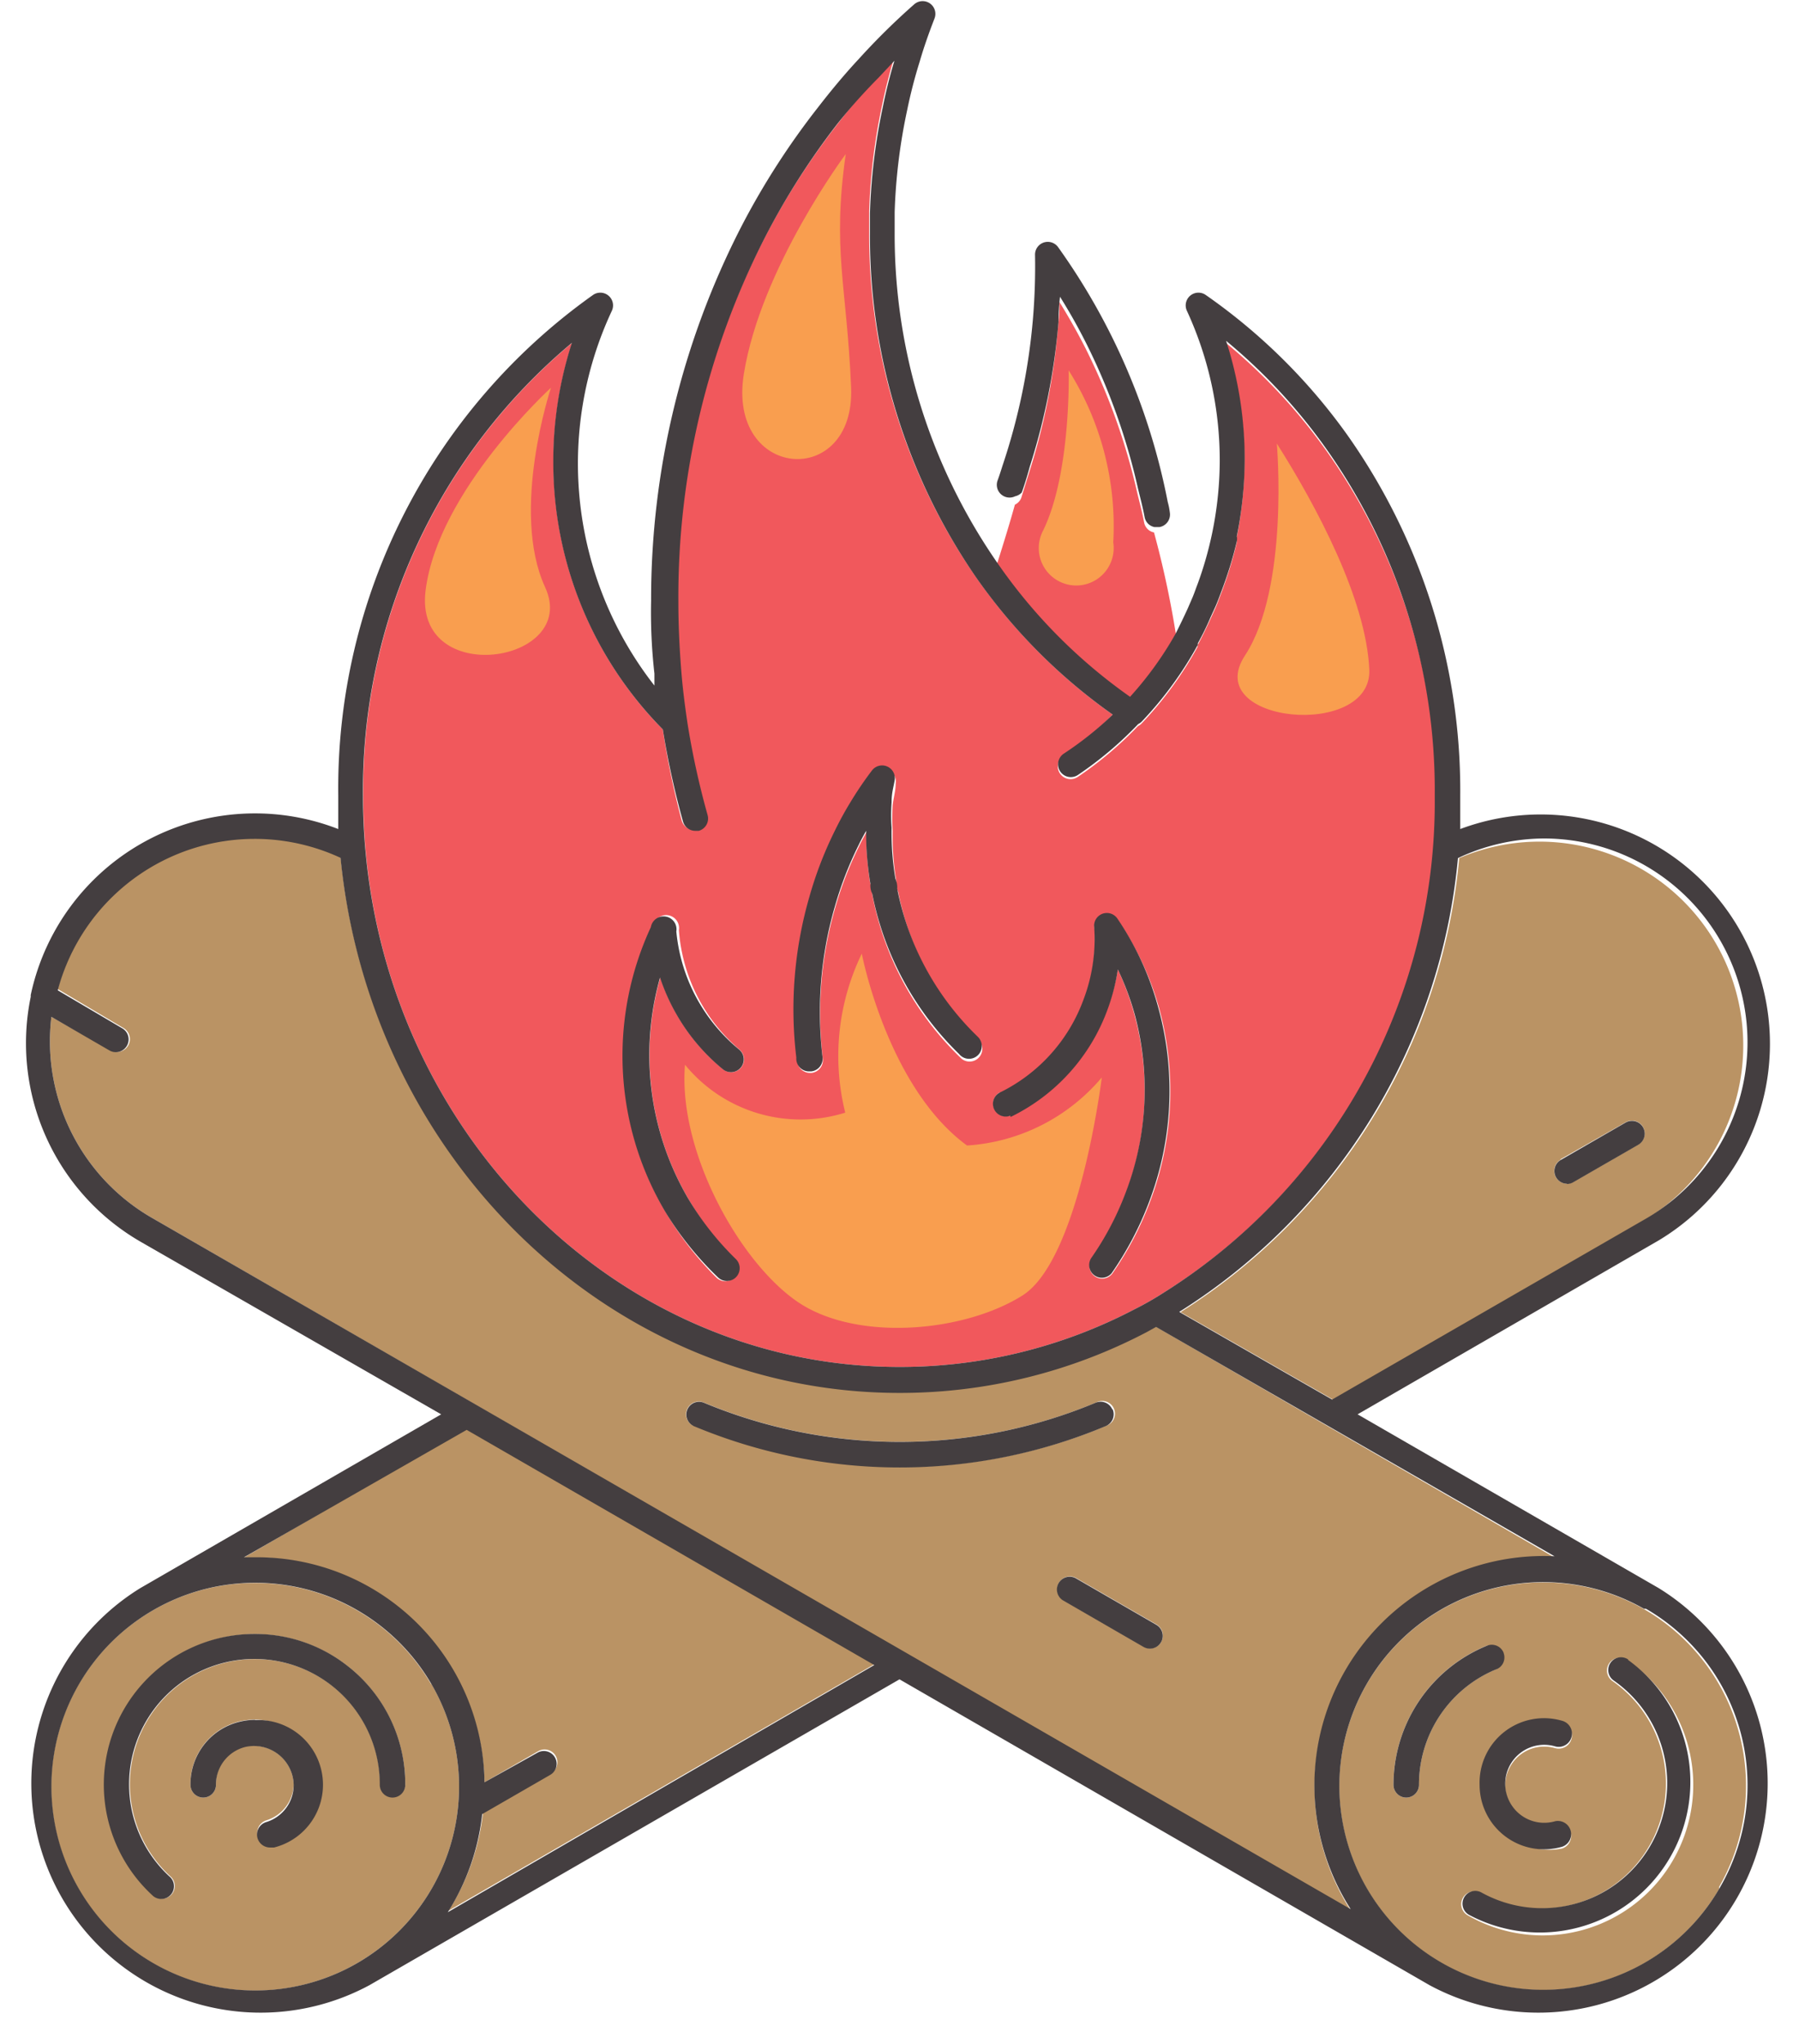 <svg xmlns="http://www.w3.org/2000/svg" viewBox="-1.017 -0.046 70.614 80.221"><title>Depositphotos_88649720_01</title><g data-name="Layer 2"><g data-name="Layer 1"><g data-name="Layer 2"><g data-name="ÎÓÈ 1"><path d="M43.35 27.33a13.65 13.65 0 0 0 1.79-2.48 37.94 37.94 0 0 0-.86-4 .49.49 0 0 1-.39-.4c-.07-.38-.17-.75-.26-1.12a24.91 24.91 0 0 0-2.06-5.75q-.46-.9-1-1.77a8.56 8.56 0 0 1-.06 1 25.63 25.63 0 0 1-1.13 5.68l-.31 1a.49.49 0 0 1-.25.27c-.28 1-.55 1.84-.75 2.48a21 21 0 0 0 5.28 5.09z" fill="#f1585c"/><path d="M39.09 19.28c.11-.31.21-.63.31-1a25.63 25.63 0 0 0 1.13-5.68 9.1 9.1 0 0 1 .06-1q.54.86 1 1.77a24.91 24.91 0 0 1 2.06 5.75c.09.37.19.75.26 1.12a.49.49 0 0 0 .39.4h.19a.5.5 0 0 0 .41-.58 2.57 2.57 0 0 0-.08-.4 25.55 25.55 0 0 0-4.3-10 .5.5 0 0 0-.91.3 24.77 24.77 0 0 1-.08 2.48 24.6 24.6 0 0 1-1.2 5.8c-.06.19-.12.38-.19.57a.5.5 0 0 0 .69.62.49.49 0 0 0 .26-.15z" fill="#443e40"/><path d="M63.59 63.15a8 8 0 1 0 2.87 10.94v-.08a8 8 0 0 0-2.87-10.86zm-4 4.31a2.52 2.52 0 0 1 .72.1.52.52 0 0 1-.29 1 1.53 1.53 0 1 0 0 2.94.52.52 0 0 1 .28 1 2.53 2.53 0 1 1-1-5h.31zM54.68 70a.5.5 0 0 1-1 0 5.9 5.9 0 0 1 3.61-5.44.5.5 0 0 1 .43.9A4.9 4.9 0 0 0 54.68 70zm4.91 5.91a5.91 5.91 0 0 1-3-.79.5.5 0 1 1 .5-.87 4.91 4.91 0 0 0 5.19-8.32.5.5 0 0 1 .56-.83 5.91 5.91 0 0 1-3.3 10.81z" fill="#ba9364"/><path d="M15.91 66.06A8 8 0 1 0 13 77a8 8 0 0 0 2.92-10.95zm-6.16 6.33H9.6a.51.51 0 0 1-.15-1A1.52 1.52 0 0 0 10.51 70a1.56 1.56 0 0 0-1.59-1.53h-.3A1.52 1.52 0 0 0 7.46 70a.5.5 0 0 1-1 0 2.52 2.52 0 0 1 1.93-2.49 2.57 2.57 0 0 1 .6-.07 2.53 2.53 0 0 1 .76 4.94zm4.65-1.91a.5.5 0 0 1-.5-.5 4.91 4.91 0 1 0-8.2 3.64.5.5 0 0 1-.67.74A5.9 5.9 0 1 1 14.89 70a.5.5 0 0 1-.5.47z" fill="#ba9364"/><path d="M34.29 53.6a19.84 19.84 0 0 0 9.22-2.26 12.17 12.17 0 0 0 1.11-.63 22.74 22.74 0 0 0 10.72-19.36v-.18A23.19 23.19 0 0 0 51 17.58a22 22 0 0 0-3.9-4.17 15.11 15.11 0 0 1 .73 4.67 15.42 15.42 0 0 1-.31 3 .5.5 0 0 1 0 .2 15.5 15.5 0 0 1-.62 2c-.07.19-.14.38-.22.56l-.2.44c-.15.33-.31.66-.49 1v.06a14.37 14.37 0 0 1-2.19 3 .5.5 0 0 1-.15.11 14.37 14.37 0 0 1-2.37 2 .5.5 0 1 1-.55-.84A13.36 13.36 0 0 0 42.66 28a22 22 0 0 1-5.41-5.46A23.59 23.59 0 0 1 33.1 9.09v-.84a23.29 23.29 0 0 1 .51-4.18c.12-.6.28-1.2.45-1.79l-.62.66c-.54.59-1.06 1.2-1.55 1.84A28.84 28.84 0 0 0 29 9.28a31 31 0 0 0-3.44 14.24 21.94 21.94 0 0 0 .12 2.78c.06.72.16 1.44.24 2a31.89 31.89 0 0 0 .79 3.6.5.5 0 0 1-.34.62h-.15a.5.5 0 0 1-.48-.37 32.87 32.87 0 0 1-.74-3.57 14.91 14.91 0 0 1-4.29-10.5 15.11 15.11 0 0 1 .73-4.67 22.88 22.88 0 0 0-8.2 17.77c-.01 12.36 9.44 22.42 21.05 22.42zm3.93-10.71a6.57 6.57 0 0 0 3.3-3.65 6.69 6.69 0 0 0 .42-2.87.5.5 0 0 1 .91-.32 11.59 11.59 0 0 1 1.66 3.58 12.25 12.25 0 0 1-.4 7.52 12.75 12.75 0 0 1-1.47 2.79.5.5 0 0 1-.82-.57 11.59 11.59 0 0 0 1.32-2.49 11.33 11.33 0 0 0 .4-7 10.78 10.78 0 0 0-.68-1.88 7.84 7.84 0 0 1-.41 1.53 7.57 7.57 0 0 1-3.8 4.2.5.5 0 0 1-.43-.9zm-7.43-7.6a15 15 0 0 1 1-2.6c.18-.38.39-.75.6-1.1a14 14 0 0 1 .86-1.27.5.5 0 0 1 .89.39c0 .28-.09.57-.12.86a10 10 0 0 0 0 1 10.83 10.83 0 0 0 .15 2 .72.72 0 0 0 .07.39 11 11 0 0 0 3.12 5.77.5.5 0 1 1-.64.77l-.05-.05A12 12 0 0 1 33.21 35a.72.72 0 0 0-.07-.38 11.94 11.94 0 0 1-.15-2c-.1.18-.2.36-.29.55a14 14 0 0 0-.94 2.43 14.88 14.88 0 0 0-.48 5.91.5.5 0 0 1-.44.55h-.06a.5.5 0 0 1-.5-.44 15.88 15.88 0 0 1 .5-6.29zm-6.16 1a.5.5 0 0 1 1 .17A6.82 6.82 0 0 0 28 41.14a.5.5 0 0 1-.63.78 7.75 7.75 0 0 1-1.82-2.15 7.83 7.83 0 0 1-.65-1.45A11.17 11.17 0 0 0 26 47a11.58 11.58 0 0 0 1.81 2.38.5.5 0 0 1-.71.71 12.59 12.59 0 0 1-2-2.59 12 12 0 0 1-.52-11.18z" fill="#f1585c"/><path d="M8.56 61.08H9a9 9 0 0 1 9 8.82l2.11-1.22a.5.5 0 1 1 .5.87l-2.67 1.54a9 9 0 0 1-1.35 3.85l16.71-9.67-16-9.27z" fill="#ba9364"/><path d="M51.8 65.56a9 9 0 0 1 8.2-4.48L44.32 52l-.36.2a20.82 20.82 0 0 1-9.67 2.37c-11.39 0-20.78-9.21-21.94-21a8 8 0 0 0-11.1 5.2l2.58 1.53a.5.5 0 0 1-.5.87L1 39.86a8 8 0 0 0 4 7.92l47 27.15a9 9 0 0 1-.2-9.37zm-25.6-9.65a.5.5 0 0 1 .39-.92A20 20 0 0 0 42 55a.5.5 0 1 1 .43.9 20.94 20.94 0 0 1-16.18 0zm18.36 8.49a.5.5 0 0 1-.68.18l-3.15-1.82a.5.5 0 0 1 .5-.87l3.15 1.82a.5.5 0 0 1 .18.68z" fill="#ba9364"/><path d="M45.32 51.45l6 3.44 12.31-7.11a8 8 0 0 0-7.37-14.15 23.6 23.6 0 0 1-10.94 17.82zm14.92-6L62.79 44a.5.5 0 0 1 .5.87l-2.55 1.47a.5.5 0 0 1-.5-.87z" fill="#ba9364"/><path d="M12.62 65.33A5.85 5.85 0 0 0 9 64.08a5.91 5.91 0 0 0-4 10.29.5.5 0 0 0 .67-.74A4.92 4.92 0 1 1 13.89 70a.5.5 0 0 0 1 0 5.87 5.87 0 0 0-2.27-4.67z" fill="#443e40"/><path d="M9 67.45a2.57 2.57 0 0 0-.59.07A2.52 2.52 0 0 0 6.46 70a.5.5 0 0 0 1 0 1.52 1.52 0 0 1 1.17-1.49A1.56 1.56 0 0 1 10.51 70a1.52 1.52 0 0 1-1.07 1.46.51.51 0 0 0 .15 1h.15a2.54 2.54 0 0 0-.75-5z" fill="#443e40"/><path d="M64.09 62.28l-11.82-6.82 11.81-6.82a9 9 0 0 0-7.78-16.15v-1.32A24.19 24.19 0 0 0 51.85 17a22.87 22.87 0 0 0-5.54-5.47.5.5 0 0 0-.74.62 14 14 0 0 1 1.29 5.92 14.2 14.2 0 0 1-.86 4.78c-.07.18-.13.36-.2.53l-.19.44c-.15.33-.31.66-.48 1a13.65 13.65 0 0 1-1.79 2.48A21 21 0 0 1 38.1 22a22.59 22.59 0 0 1-4-12.92v-.8a22.3 22.3 0 0 1 .49-4 19.32 19.32 0 0 1 .49-1.9c.15-.52.34-1.07.58-1.69a.5.5 0 0 0-.8-.56 27 27 0 0 0-2.16 2.13c-.56.6-1.1 1.25-1.61 1.91a29.86 29.86 0 0 0-3 4.66 32 32 0 0 0-3.55 14.7 21.36 21.36 0 0 0 .13 2.86v.47A14.15 14.15 0 0 1 23 12.15a.5.5 0 0 0-.74-.62 23.75 23.75 0 0 0-10 19.64v1.32A9 9 0 0 0 .19 39a.48.48 0 0 0 0 .07 9 9 0 0 0 4.3 9.61l11.81 6.78-11.81 6.82a9 9 0 0 0 9 15.58l20.8-12 20.8 12a9 9 0 0 0 9-15.58zm-4.5-29.42a8 8 0 0 1 4 14.92l-12.32 7.1-6-3.44a23.6 23.6 0 0 0 10.94-17.81 8 8 0 0 1 3.38-.77zM21.43 13.41a15.11 15.11 0 0 0-.73 4.67 14.91 14.91 0 0 0 4.3 10.5 32.87 32.87 0 0 0 .79 3.61.5.5 0 0 0 .48.37h.14a.5.5 0 0 0 .35-.61 31.89 31.89 0 0 1-.79-3.6c-.08-.54-.18-1.26-.24-2-.08-1-.12-1.88-.12-2.78A31 31 0 0 1 29 9.29a28.84 28.84 0 0 1 2.87-4.5A22.84 22.84 0 0 1 33.47 3l.62-.66c-.18.59-.33 1.19-.45 1.79a23.29 23.29 0 0 0-.51 4.18v.79a23.59 23.59 0 0 0 4.15 13.49A22 22 0 0 0 42.66 28a13.36 13.36 0 0 1-1.92 1.53.5.5 0 0 0 .55.84 14.37 14.37 0 0 0 2.37-2 .5.5 0 0 0 .15-.11 14.37 14.37 0 0 0 2.19-3v-.06a10.3 10.3 0 0 0 .49-1l.2-.44c.08-.18.15-.37.22-.56a15.5 15.5 0 0 0 .62-2 .5.5 0 0 0 0-.2 15.42 15.42 0 0 0 .31-3 15.11 15.11 0 0 0-.73-4.67A22 22 0 0 1 51 17.51a23.19 23.19 0 0 1 4.3 13.59v.18a22.74 22.74 0 0 1-10.68 19.43 12.17 12.17 0 0 1-1.11.63 19.84 19.84 0 0 1-9.22 2.26c-11.61 0-21.06-10.06-21.06-22.43a22.88 22.88 0 0 1 8.2-17.76zM13 77a8 8 0 1 1 2.93-10.93A8 8 0 0 1 13 77zm3.56-2a9 9 0 0 0 1.35-3.85l2.67-1.54a.5.5 0 1 0-.5-.87L18 69.9a8.93 8.93 0 0 0-9-8.83h-.44l8.74-5 16 9.23zM5 47.78a8 8 0 0 1-4-7.92l2.28 1.32a.5.5 0 0 0 .5-.87l-2.53-1.49a8 8 0 0 1 11.1-5.2c1.16 11.77 10.55 21 21.94 21A20.82 20.82 0 0 0 44 52.23l.36-.2 15.64 9a9 9 0 0 0-8 13.85zM66.51 74a8 8 0 1 1-3-10.91h.08A8 8 0 0 1 66.51 74z" fill="#443e40"/><path d="M58 64.81a.5.5 0 0 0-.65-.27A5.9 5.9 0 0 0 53.68 70a.5.5 0 0 0 1 0 4.9 4.9 0 0 1 3-4.52.5.5 0 0 0 .33-.63z" fill="#443e40"/><path d="M62.89 65.08a.5.5 0 0 0-.56.83 4.91 4.91 0 0 1-5.19 8.32.5.5 0 1 0-.5.87 5.91 5.91 0 0 0 6.25-10z" fill="#443e40"/><path d="M57.06 70a2.53 2.53 0 0 0 3.24 2.43.52.52 0 0 0-.28-1 1.53 1.53 0 1 1 0-2.94.52.52 0 0 0 .29-1A2.53 2.53 0 0 0 57.06 70z" fill="#443e40"/><path d="M44.37 63.72l-3.15-1.82a.5.5 0 0 0-.5.87l3.15 1.82a.5.5 0 0 0 .5-.87z" fill="#443e40"/><path d="M60.49 46.42a.5.5 0 0 0 .25-.07l2.55-1.47a.5.5 0 0 0-.5-.87l-2.55 1.47a.5.5 0 0 0 .25.93z" fill="#443e40"/><path d="M42.64 55.26A.5.5 0 0 0 42 55a20 20 0 0 1-15.4 0 .5.5 0 0 0-.39.92 20.94 20.94 0 0 0 16.18 0 .5.5 0 0 0 .27-.65z" fill="#443e40"/><path d="M38.65 43.79a7.57 7.57 0 0 0 3.8-4.2 7.84 7.84 0 0 0 .41-1.59 10.78 10.78 0 0 1 .68 1.83 11.33 11.33 0 0 1-.4 7 11.59 11.59 0 0 1-1.32 2.49.5.5 0 0 0 .79.61 12.75 12.75 0 0 0 1.47-2.79 12.25 12.25 0 0 0 .4-7.52A11.59 11.59 0 0 0 42.84 36a.5.5 0 0 0-.91.32 6.69 6.69 0 0 1-.42 2.87 6.57 6.57 0 0 1-3.3 3.65.5.5 0 0 0 .43.9z" fill="#443e40"/><path d="M30.77 42h.06a.5.5 0 0 0 .44-.55 14.88 14.88 0 0 1 .48-5.91 14 14 0 0 1 .94-2.43c.09-.19.19-.37.29-.55a11.94 11.94 0 0 0 .17 2.09.72.72 0 0 0 .07.38 12 12 0 0 0 3.41 6.29.5.5 0 1 0 .74-.67l-.05-.05a11 11 0 0 1-3.12-5.77.85.85 0 0 0-.07-.39 10.83 10.83 0 0 1-.15-2 7 7 0 0 1 0-1c0-.37.07-.57.12-.86a.5.5 0 0 0-.89-.39 14 14 0 0 0-.86 1.27c-.22.36-.42.73-.6 1.1a15 15 0 0 0-1 2.6 15.88 15.88 0 0 0-.51 6.3.5.5 0 0 0 .46.54z" fill="#443e40"/><path d="M27.16 50.08a.5.5 0 0 0 .71-.71A11.58 11.58 0 0 1 26 47a11.17 11.17 0 0 1-1.11-8.68 7.83 7.83 0 0 0 .65 1.45 7.75 7.75 0 0 0 1.82 2.15.5.5 0 0 0 .63-.78 6.82 6.82 0 0 1-2.46-4.63.5.5 0 0 0-1-.17 12 12 0 0 0 .56 11.16 12.59 12.59 0 0 0 2.07 2.58z" fill="#443e40"/><path d="M30.5 51.18c-2.34-1.42-4.92-5.94-4.63-9.44a5.86 5.86 0 0 0 6.29 1.88 9.21 9.21 0 0 1 .65-6.24s1 5.24 4.13 7.53a7.55 7.55 0 0 0 5.29-2.67s-.87 7.15-3.12 8.56-6.27 1.79-8.61.38z" fill="#f99e4f"/><path d="M15.69 23.11c.5-3.91 4.92-7.94 4.92-7.94S19 20 20.38 23s-5.19 4-4.69.11z" fill="#f99e4f"/><path d="M32.18 6s-3.33 4.46-4 8.63 4.38 4.54 4.21.52-.75-5.36-.21-9.15z" fill="#f99e4f"/><path d="M40.93 14.49s.11 4-1 6.28a1.47 1.47 0 1 0 2.75.47 11.45 11.45 0 0 0-1.75-6.75z" fill="#f99e4f"/><path d="M49.1 17.36s.5 5.65-1.25 8.32 5 3.3 4.88.55-2.07-6.41-3.63-8.87z" fill="#f99e4f"/></g></g></g></g></svg>
